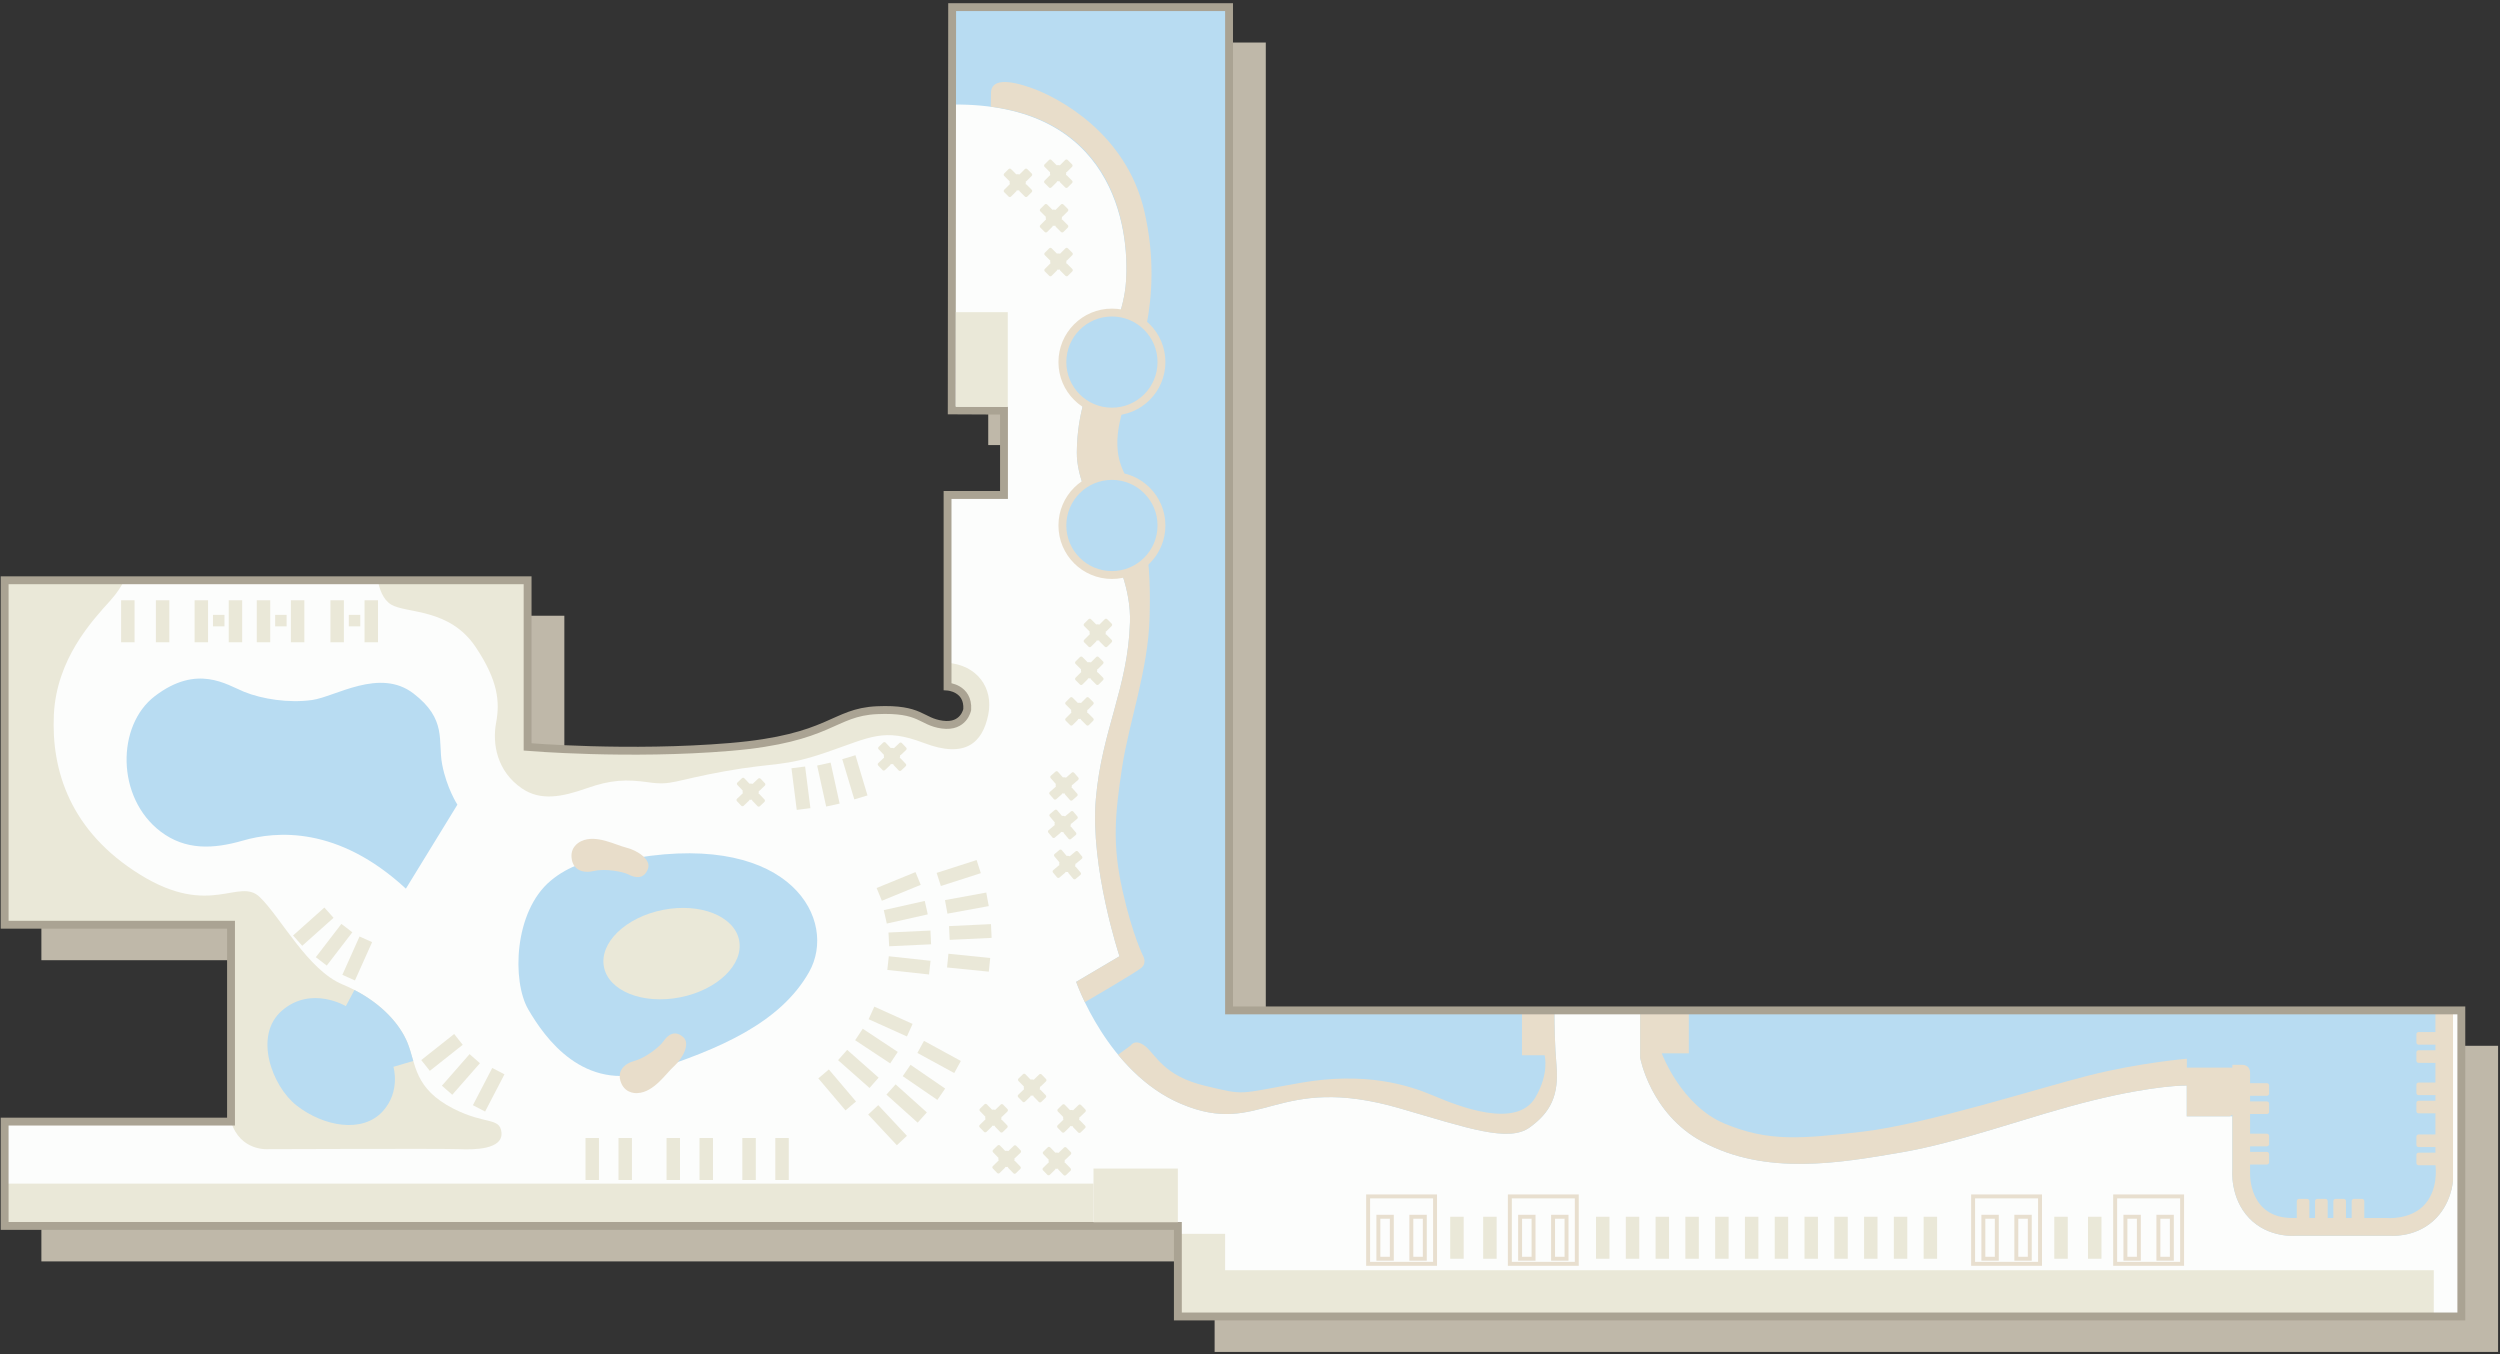 <?xml version="1.0" encoding="utf-8"?>
<!-- Generator: Adobe Illustrator 13.0.0, SVG Export Plug-In  -->
<!DOCTYPE svg PUBLIC "-//W3C//DTD SVG 1.1//EN" "http://www.w3.org/Graphics/SVG/1.1/DTD/svg11.dtd">
<svg version="1.1"
	 xmlns="http://www.w3.org/2000/svg" xmlns:xlink="http://www.w3.org/1999/xlink" xmlns:a="http://ns.adobe.com/AdobeSVGViewerExtensions/3.0/"
	 x="0px" y="0px" width="635px" height="344px" viewBox="-0.179 -0.805 635 344" enable-background="new -0.179 -0.805 635 344"
	 xml:space="preserve">
<rect x="-0.179" y="-0.805" width="635" height="344" fill="#333333" stroke="none"/>
<defs>
</defs>
<path fill="#BFB8A9" d="M250.833,112.25h13.333v21.666h-14.333v48.667c0,0,5.333,0.333,5,5.833c0,0-0.833,4.584-6.333,3.834
	s-5.333-4.167-16.583-3.667s-11.583,7.167-37.25,9.334s-51.5,0-51.5,0v-42.333H105H10.333v87.499h57.5v50h-57.5v26.5h298v23h326
	v-77.75h-313V10h-70.5V112.25z"/>
<path fill="#FCFDFC" d="M241.5,103.25h13.333v21.666H240.5v48.667c0,0,5.333,0.333,5,5.833c0,0-0.833,4.584-6.333,3.834
	s-5.333-4.167-16.583-3.667s-11.583,7.167-37.25,9.334s-51.5,0-51.5,0v-42.333H95.667H1v87.499h57.5v50H1v26.5h298v23h326v-77.75
	H312V1h-70.5V103.25z"/>
<path fill="#B8DCF2" d="M312,1h-70.332l-0.013,24.749c41-0.5,45.067,31.359,44.179,44.834c-1,15.167-12.333,23.333-12.5,43.5
	c-0.106,12.837,14,26.499,13.5,43.166s-7.159,27.41-8.667,44.834c-1.5,17.333,6,40,6,40l-11,6.5c0,0,7.932,23.08,26.667,31
	c20.5,8.666,23.905-8.084,55.667,1.167c17.167,5,27.5,8.667,32.833,4.833s7.5-8.167,6.833-15.833
	c-0.424-4.872-0.522-10.278-0.531-13.917H312V1z"/>
<path fill="#EAE8D8" d="M95.795,146.584c0.388,2.198,1.286,4.896,3.372,6.166c3.833,2.333,14.833,0.833,21.5,10.833
	c5.645,8.468,6.167,13.834,5.167,19.167s0.181,12.307,6.5,16.666c4.833,3.334,10.333,2.166,16.5,0s10-2.334,15.833-1.5
	s6.333-0.5,19.333-2.833s14.667-0.999,25.833-4.833s14.399-6.245,24.667-2.334c10.5,4,14.878-0.033,16.333-7.166
	c1.416-6.94-2.957-12.657-10.333-13.2v6.033c0,0,5.333,0.333,5,5.833c0,0-0.833,4.584-6.333,3.834s-5.333-4.167-16.583-3.667
	s-11.583,7.167-37.25,9.334s-51.5,0-51.5,0v-42.333H95.795z"/>
<path fill="#EAE8D8" d="M58.5,284.083c2.333,7.667,9.5,7,9.5,7s44.667-0.166,48.333,0s11.37,0.186,10.854-4.313
	c-0.438-3.813-4.118-1.885-12.125-5.938c-10.125-5.125-9.563-11.417-11.729-16.75s-7.667-11.167-16.5-14.834s-15.667-17-21-22.166
	s-12.5,5.333-30.333-5.667s-22.667-26.5-22-40.666s9.667-23.834,14.333-29c1.771-1.96,2.867-3.727,3.549-5.166H1v87.499h57.5
	V284.083z"/>
<path fill="#B8DCF2" d="M103.333,264.083c-1.908-4.697-6.406-9.781-13.485-13.432l-2.182,4.099c0,0-8.75-5.249-16.167,1.084
	S68.938,275.139,75.167,280c6.833,5.333,16.75,7.167,21.917,1.417c4.543-5.056,2.667-11.25,2.667-11.25l5.039-1.486
	C104.323,267.104,103.933,265.558,103.333,264.083z"/>
<path fill="#B8DCF2" d="M161.5,217.084c0,0-12.5-2-21.833,5.833s-9.833,25.501-5.667,32.667s14,21.166,31.167,15.666
	s32.834-12.166,40.167-25.166S201,210.584,161.5,217.084z"/>
<ellipse transform="matrix(0.981 -0.194 0.194 0.981 -43.611 37.665)" fill="#EAE8D8" cx="170.411" cy="241.394" rx="17.5" ry="11.316"/>
<path fill="#E8DDCA" d="M147.5,212.834c0,0-2.833,1.084-2.5,4.25s2.917,4,5.75,3.333s7.333,0.167,8.75,0.917s3.87,1.431,4.917-1.5
	c0.833-2.334-2.75-4.667-5.5-5.334S151.25,211.084,147.5,212.834z"/>
<path fill="#E8DDCA" d="M161.815,276.836c0,0-3.009,0.389-4.215-2.558c-1.208-2.945,0.672-4.904,3.483-5.659
	c2.812-0.756,6.378-3.624,7.27-4.956c0.892-1.331,2.73-3.093,5.041-1.008c1.839,1.66-0.21,5.412-2.315,7.303
	S165.946,276.6,161.815,276.836z"/>
<rect x="222.549" y="222.62" transform="matrix(0.926 -0.379 0.379 0.926 -67.97 102.946)" fill="#EAE8D8" width="10.663" height="3.5"/>
<rect x="211.521" y="194.805" transform="matrix(0.287 0.958 -0.958 0.287 343.021 -67.529)" fill="#EAE8D8" width="10.663" height="3.499"/>
<rect x="204.896" y="196.596" transform="matrix(0.215 0.977 -0.977 0.215 358.817 -49.561)" fill="#EAE8D8" width="10.663" height="3.5"/>
<rect x="197.897" y="197.638" transform="matrix(0.126 0.992 -0.992 0.126 375.444 -27.325)" fill="#EAE8D8" width="10.662" height="3.499"/>
<rect x="224.424" y="229.204" transform="matrix(0.976 -0.219 0.219 0.976 -44.931 55.812)" fill="#EAE8D8" width="10.663" height="3.499"/>
<rect x="225.466" y="235.87" transform="matrix(0.999 -0.047 0.047 0.999 -10.826 11.017)" fill="#EAE8D8" width="10.663" height="3.499"/>
<rect x="225.424" y="242.662" transform="matrix(0.994 0.108 -0.108 0.994 27.713 -23.467)" fill="#EAE8D8" width="10.664" height="3.499"/>
<rect x="238.091" y="219.036" transform="matrix(0.952 -0.306 0.306 0.952 -55.959 85.244)" fill="#EAE8D8" width="10.663" height="3.5"/>
<rect x="240.049" y="226.663" transform="matrix(0.984 -0.18 0.18 0.984 -37.166 47.993)" fill="#EAE8D8" width="10.663" height="3.499"/>
<rect x="240.841" y="234.245" transform="matrix(0.999 -0.047 0.047 0.999 -10.733 11.732)" fill="#EAE8D8" width="10.663" height="3.499"/>
<rect x="240.59" y="241.912" transform="matrix(0.995 0.1 -0.1 0.995 25.525 -23.31)" fill="#EAE8D8" width="10.664" height="3.499"/>
<rect x="220.714" y="256.798" transform="matrix(0.912 0.411 -0.411 0.912 126.147 -70.03)" fill="#EAE8D8" width="10.663" height="3.499"/>
<rect x="217.062" y="263.107" transform="matrix(0.834 0.552 -0.552 0.834 183.167 -78.755)" fill="#EAE8D8" width="10.664" height="3.499"/>
<rect x="212.403" y="269.075" transform="matrix(0.749 0.662 -0.662 0.749 234.042 -76.29)" fill="#EAE8D8" width="10.664" height="3.499"/>
<rect x="207.073" y="274.137" transform="matrix(0.647 0.763 -0.763 0.647 285.537 -64.526)" fill="#EAE8D8" width="10.663" height="3.5"/>
<rect x="106.854" y="264.668" transform="matrix(-0.784 0.621 -0.621 -0.784 365.484 405.716)" fill="#EAE8D8" width="10.663" height="3.499"/>
<rect x="85.334" y="240.96" transform="matrix(-0.409 0.913 -0.913 -0.409 349.235 259.14)" fill="#EAE8D8" width="10.663" height="3.499"/>
<rect x="79.271" y="237.523" transform="matrix(-0.609 0.793 -0.793 -0.609 325.943 317.785)" fill="#EAE8D8" width="10.664" height="3.5"/>
<rect x="74.021" y="232.92" transform="matrix(-0.746 0.666 -0.666 -0.746 294.888 356.781)" fill="#EAE8D8" width="10.664" height="3.499"/>
<rect x="111.51" y="270.418" transform="matrix(-0.659 0.752 -0.752 -0.659 398.564 363.599)" fill="#EAE8D8" width="10.663" height="3.499"/>
<rect x="118.51" y="274.168" transform="matrix(-0.461 0.887 -0.887 -0.461 425.775 293.344)" fill="#EAE8D8" width="10.664" height="3.499"/>
<rect x="232.845" y="265.894" transform="matrix(0.878 0.479 -0.479 0.878 157.439 -81.416)" fill="#EAE8D8" width="10.663" height="3.5"/>
<rect x="229.161" y="272.19" transform="matrix(0.825 0.566 -0.566 0.825 196.097 -84.607)" fill="#EAE8D8" width="10.663" height="3.499"/>
<rect x="224.666" y="277.775" transform="matrix(0.744 0.668 -0.668 0.744 245.708 -82.119)" fill="#EAE8D8" width="10.663" height="3.499"/>
<rect x="219.891" y="283.081" transform="matrix(0.683 0.731 -0.731 0.683 279.644 -74.185)" fill="#EAE8D8" width="10.664" height="3.499"/>
<rect x="156.917" y="288.25" fill="#EAE8D8" width="3.417" height="10.666"/>
<rect x="148.542" y="288.25" fill="#EAE8D8" width="3.417" height="10.666"/>
<rect x="30.583" y="151.666" fill="#EAE8D8" width="3.417" height="10.666"/>
<rect x="39.417" y="151.666" fill="#EAE8D8" width="3.417" height="10.666"/>
<rect x="49.25" y="151.666" fill="#EAE8D8" width="3.417" height="10.666"/>
<rect x="57.917" y="151.666" fill="#EAE8D8" width="3.417" height="10.666"/>
<rect x="177.5" y="288.25" fill="#EAE8D8" width="3.417" height="10.666"/>
<rect x="169.125" y="288.25" fill="#EAE8D8" width="3.417" height="10.666"/>
<rect x="196.75" y="288.25" fill="#EAE8D8" width="3.417" height="10.666"/>
<rect x="188.375" y="288.25" fill="#EAE8D8" width="3.417" height="10.666"/>
<rect x="358.302" y="308.25" fill="none" stroke="#E8DFCF" width="3.417" height="10.666"/>
<rect x="349.927" y="308.25" fill="none" stroke="#E8DFCF" width="3.417" height="10.666"/>
<rect x="347.323" y="303.083" fill="none" stroke="#E8DFCF" width="17" height="17.125"/>
<rect x="394.302" y="308.25" fill="none" stroke="#E8DFCF" width="3.417" height="10.666"/>
<rect x="385.927" y="308.25" fill="none" stroke="#E8DFCF" width="3.417" height="10.666"/>
<rect x="383.323" y="303.083" fill="none" stroke="#E8DFCF" width="17" height="17.125"/>
<rect x="511.969" y="308.25" fill="none" stroke="#E8DFCF" width="3.417" height="10.666"/>
<rect x="503.594" y="308.25" fill="none" stroke="#E8DFCF" width="3.417" height="10.666"/>
<rect x="500.99" y="303.083" fill="none" stroke="#E8DFCF" width="17" height="17.125"/>
<rect x="548.052" y="308.25" fill="none" stroke="#E8DFCF" width="3.417" height="10.666"/>
<rect x="539.677" y="308.25" fill="none" stroke="#E8DFCF" width="3.417" height="10.666"/>
<rect x="537.073" y="303.083" fill="none" stroke="#E8DFCF" width="17" height="17.125"/>
<rect x="376.552" y="308.25" fill="#EAE8D8" width="3.417" height="10.666"/>
<rect x="368.177" y="308.25" fill="#EAE8D8" width="3.417" height="10.666"/>
<rect x="412.773" y="308.25" fill="#EAE8D8" width="3.417" height="10.666"/>
<rect x="420.339" y="308.25" fill="#EAE8D8" width="3.417" height="10.666"/>
<rect x="427.904" y="308.25" fill="#EAE8D8" width="3.417" height="10.666"/>
<rect x="435.469" y="308.25" fill="#EAE8D8" width="3.417" height="10.666"/>
<rect x="443.034" y="308.25" fill="#EAE8D8" width="3.417" height="10.666"/>
<rect x="450.6" y="308.25" fill="#EAE8D8" width="3.417" height="10.666"/>
<rect x="458.165" y="308.25" fill="#EAE8D8" width="3.417" height="10.666"/>
<rect x="465.73" y="308.25" fill="#EAE8D8" width="3.417" height="10.666"/>
<rect x="473.295" y="308.25" fill="#EAE8D8" width="3.417" height="10.666"/>
<rect x="480.86" y="308.25" fill="#EAE8D8" width="3.416" height="10.666"/>
<rect x="488.425" y="308.25" fill="#EAE8D8" width="3.417" height="10.666"/>
<rect x="521.61" y="308.25" fill="#EAE8D8" width="3.416" height="10.666"/>
<rect x="530.175" y="308.25" fill="#EAE8D8" width="3.417" height="10.666"/>
<rect x="405.208" y="308.25" fill="#EAE8D8" width="3.417" height="10.666"/>
<path fill="#B8DCF2" d="M416.417,255.833v12.001c0,0,2.583,14.249,15.75,21.333c16.253,8.744,34.917,5.417,50.5,2.75
	s32.333-9.166,48.5-13.166s24.083-3.834,24.083-3.834v7.833h11.583v13.584c0,0-0.667,7.083,4.25,12.25s11.833,4.5,11.833,4.5h23.917
	c0,0,6.083,0.583,10.917-3.667s5.125-10.334,5.125-10.334v-43.25H416.417z"/>
<path fill="#EAE8D8" d="M270.817,43.766c-0.067-0.067-0.151-0.1-0.238-0.114c0.035-0.149,0.057-0.304,0.057-0.464
	c0-0.072-0.014-0.141-0.021-0.212c0.074-0.019,0.145-0.049,0.202-0.106l1.307-1.306c0.17-0.17,0.17-0.446-0.001-0.617l-1.118-1.118
	c-0.17-0.17-0.447-0.17-0.617,0l-1.307,1.306c-0.015,0.016-0.021,0.034-0.034,0.051c-0.152-0.035-0.31-0.06-0.474-0.06
	c-0.127,0-0.25,0.016-0.37,0.037c-0.007-0.009-0.01-0.02-0.018-0.027l-1.306-1.307c-0.17-0.17-0.446-0.17-0.617,0.001l-1.118,1.117
	c-0.17,0.171-0.17,0.447,0,0.617l1.306,1.307c0.026,0.025,0.057,0.04,0.087,0.058c-0.011,0.086-0.026,0.171-0.026,0.26
	c0,0.171,0.027,0.335,0.066,0.494c-0.046,0.021-0.09,0.047-0.127,0.084l-1.307,1.306c-0.17,0.17-0.17,0.446,0.001,0.617l1.118,1.118
	c0.17,0.17,0.447,0.17,0.617,0l1.307-1.306c0.077-0.077,0.114-0.177,0.122-0.277c0.088,0.011,0.175,0.026,0.266,0.026
	c0.132,0,0.26-0.015,0.384-0.039c0.005,0.105,0.044,0.21,0.124,0.29l1.306,1.307c0.17,0.17,0.446,0.17,0.617-0.001l1.118-1.118
	c0.17-0.17,0.17-0.446,0-0.616L270.817,43.766z"/>
<path fill="#EAE8D8" d="M269.738,55.072c-0.067-0.067-0.151-0.1-0.238-0.114c0.035-0.149,0.057-0.304,0.057-0.464
	c0-0.072-0.014-0.141-0.021-0.212c0.074-0.019,0.145-0.049,0.202-0.106l1.307-1.306c0.17-0.17,0.17-0.446-0.001-0.617l-1.118-1.118
	c-0.17-0.17-0.447-0.17-0.617,0l-1.307,1.306c-0.015,0.016-0.021,0.034-0.034,0.051c-0.152-0.035-0.31-0.06-0.474-0.06
	c-0.127,0-0.25,0.016-0.37,0.037c-0.007-0.009-0.01-0.02-0.018-0.027l-1.306-1.307c-0.17-0.17-0.446-0.17-0.617,0.001l-1.118,1.117
	c-0.17,0.171-0.17,0.447,0,0.617l1.306,1.307c0.026,0.025,0.057,0.04,0.087,0.058c-0.011,0.086-0.026,0.171-0.026,0.26
	c0,0.171,0.027,0.335,0.066,0.494c-0.046,0.021-0.09,0.047-0.127,0.084l-1.307,1.306c-0.17,0.17-0.17,0.446,0.001,0.617l1.118,1.118
	c0.17,0.17,0.447,0.17,0.617,0l1.307-1.306c0.077-0.077,0.114-0.177,0.122-0.277c0.088,0.011,0.175,0.026,0.266,0.026
	c0.132,0,0.26-0.015,0.384-0.039c0.005,0.105,0.044,0.21,0.124,0.29l1.306,1.307c0.17,0.17,0.446,0.17,0.617-0.001l1.118-1.118
	c0.17-0.17,0.17-0.446,0-0.616L269.738,55.072z"/>
<path fill="#EAE8D8" d="M260.563,46.083c-0.067-0.067-0.151-0.1-0.238-0.114c0.035-0.149,0.057-0.304,0.057-0.464
	c0-0.072-0.014-0.141-0.021-0.212c0.074-0.019,0.145-0.049,0.202-0.106l1.307-1.306c0.17-0.17,0.17-0.446-0.001-0.617l-1.118-1.118
	c-0.17-0.17-0.447-0.17-0.617,0l-1.307,1.306c-0.015,0.016-0.021,0.034-0.034,0.051c-0.152-0.035-0.31-0.06-0.474-0.06
	c-0.127,0-0.25,0.016-0.37,0.037c-0.007-0.009-0.01-0.02-0.018-0.027l-1.306-1.307c-0.17-0.17-0.446-0.17-0.617,0.001l-1.118,1.117
	c-0.17,0.171-0.17,0.447,0,0.617l1.306,1.307c0.026,0.025,0.057,0.04,0.087,0.058c-0.011,0.086-0.026,0.171-0.026,0.26
	c0,0.171,0.027,0.335,0.066,0.494c-0.046,0.021-0.09,0.047-0.127,0.084l-1.307,1.306c-0.17,0.17-0.17,0.446,0.001,0.617l1.118,1.118
	c0.17,0.17,0.447,0.17,0.617,0l1.307-1.306c0.077-0.077,0.114-0.177,0.122-0.277c0.088,0.011,0.175,0.026,0.266,0.026
	c0.132,0,0.26-0.015,0.384-0.039c0.005,0.105,0.044,0.21,0.124,0.29l1.306,1.307c0.17,0.17,0.446,0.17,0.617-0.001l1.118-1.118
	c0.17-0.17,0.17-0.446,0-0.616L260.563,46.083z"/>
<path fill="#EAE8D8" d="M270.875,66.208c-0.067-0.067-0.151-0.1-0.238-0.114c0.035-0.149,0.057-0.304,0.057-0.464
	c0-0.072-0.014-0.141-0.021-0.212c0.074-0.019,0.145-0.049,0.202-0.106l1.307-1.306c0.17-0.17,0.17-0.446-0.001-0.617l-1.118-1.118
	c-0.17-0.17-0.447-0.17-0.617,0l-1.307,1.306c-0.015,0.016-0.021,0.034-0.034,0.051c-0.152-0.035-0.31-0.06-0.474-0.06
	c-0.127,0-0.25,0.016-0.37,0.037c-0.007-0.009-0.01-0.02-0.018-0.027l-1.306-1.307c-0.17-0.17-0.446-0.17-0.617,0.001l-1.118,1.117
	c-0.17,0.171-0.17,0.447,0,0.617l1.306,1.307c0.026,0.025,0.057,0.04,0.087,0.058c-0.011,0.086-0.026,0.171-0.026,0.26
	c0,0.171,0.027,0.335,0.066,0.494c-0.046,0.021-0.09,0.047-0.127,0.084l-1.307,1.306c-0.17,0.17-0.17,0.446,0.001,0.617l1.118,1.118
	c0.17,0.17,0.447,0.17,0.617,0l1.307-1.306c0.077-0.077,0.114-0.177,0.122-0.277c0.088,0.011,0.175,0.026,0.266,0.026
	c0.132,0,0.26-0.015,0.384-0.039c0.005,0.105,0.044,0.21,0.124,0.29l1.306,1.307c0.17,0.17,0.446,0.17,0.617-0.001l1.118-1.118
	c0.17-0.17,0.17-0.446,0-0.616L270.875,66.208z"/>
<path fill="#EAE8D8" d="M280.869,160.411c-0.067-0.067-0.151-0.1-0.238-0.114c0.035-0.149,0.057-0.304,0.057-0.464
	c0-0.072-0.014-0.141-0.021-0.212c0.074-0.019,0.145-0.049,0.202-0.106l1.307-1.306c0.17-0.17,0.17-0.446-0.001-0.617l-1.118-1.118
	c-0.17-0.17-0.447-0.17-0.617,0l-1.307,1.306c-0.015,0.016-0.021,0.034-0.034,0.051c-0.152-0.035-0.31-0.06-0.474-0.06
	c-0.127,0-0.25,0.016-0.37,0.037c-0.007-0.009-0.01-0.02-0.018-0.027l-1.306-1.307c-0.17-0.17-0.446-0.17-0.617,0.001l-1.118,1.117
	c-0.17,0.171-0.17,0.447,0,0.617l1.306,1.307c0.026,0.025,0.057,0.04,0.087,0.058c-0.011,0.086-0.026,0.171-0.026,0.26
	c0,0.171,0.027,0.335,0.066,0.494c-0.046,0.021-0.09,0.047-0.127,0.084l-1.307,1.306c-0.17,0.17-0.17,0.446,0.001,0.617l1.118,1.118
	c0.17,0.17,0.447,0.17,0.617,0l1.307-1.306c0.077-0.077,0.114-0.177,0.122-0.277c0.088,0.011,0.175,0.026,0.266,0.026
	c0.132,0,0.26-0.015,0.384-0.039c0.005,0.105,0.044,0.21,0.124,0.29l1.306,1.307c0.17,0.17,0.446,0.17,0.617-0.001l1.118-1.118
	c0.17-0.17,0.17-0.446,0-0.616L280.869,160.411z"/>
<path fill="#EAE8D8" d="M278.688,170.021c-0.067-0.067-0.151-0.1-0.238-0.114c0.035-0.149,0.057-0.304,0.057-0.464
	c0-0.072-0.014-0.141-0.021-0.212c0.074-0.019,0.145-0.049,0.202-0.106l1.307-1.306c0.17-0.17,0.17-0.446-0.001-0.617l-1.118-1.118
	c-0.17-0.17-0.447-0.17-0.617,0l-1.307,1.306c-0.015,0.016-0.021,0.034-0.034,0.051c-0.152-0.035-0.31-0.06-0.474-0.06
	c-0.127,0-0.25,0.016-0.37,0.037c-0.007-0.009-0.01-0.02-0.018-0.027l-1.306-1.307c-0.17-0.17-0.446-0.17-0.617,0.001l-1.118,1.117
	c-0.17,0.171-0.17,0.447,0,0.617l1.306,1.307c0.026,0.025,0.057,0.04,0.087,0.058c-0.011,0.086-0.026,0.171-0.026,0.26
	c0,0.171,0.027,0.335,0.066,0.494c-0.046,0.021-0.09,0.047-0.127,0.084l-1.307,1.306c-0.17,0.17-0.17,0.446,0.001,0.617l1.118,1.118
	c0.17,0.17,0.447,0.17,0.617,0l1.307-1.306c0.077-0.077,0.114-0.177,0.122-0.277c0.088,0.011,0.175,0.026,0.266,0.026
	c0.132,0,0.26-0.015,0.384-0.039c0.005,0.105,0.044,0.21,0.124,0.29l1.306,1.307c0.17,0.17,0.446,0.17,0.617-0.001l1.118-1.118
	c0.17-0.17,0.17-0.446,0-0.616L278.688,170.021z"/>
<path fill="#EAE8D8" d="M276.188,180.333c-0.067-0.067-0.151-0.1-0.238-0.114c0.035-0.149,0.057-0.304,0.057-0.464
	c0-0.072-0.014-0.141-0.021-0.212c0.074-0.019,0.145-0.049,0.202-0.106l1.307-1.306c0.17-0.17,0.17-0.446-0.001-0.617l-1.118-1.118
	c-0.17-0.17-0.447-0.17-0.617,0l-1.307,1.306c-0.015,0.016-0.021,0.034-0.034,0.051c-0.152-0.035-0.31-0.06-0.474-0.06
	c-0.127,0-0.25,0.016-0.37,0.037c-0.007-0.009-0.01-0.02-0.018-0.027l-1.306-1.307c-0.17-0.17-0.446-0.17-0.617,0.001l-1.118,1.117
	c-0.17,0.171-0.17,0.447,0,0.617l1.306,1.307c0.026,0.025,0.057,0.04,0.087,0.058c-0.011,0.086-0.026,0.171-0.026,0.26
	c0,0.171,0.027,0.335,0.066,0.494c-0.046,0.021-0.09,0.047-0.127,0.084l-1.307,1.306c-0.17,0.17-0.17,0.446,0.001,0.617l1.118,1.118
	c0.17,0.17,0.447,0.17,0.617,0l1.307-1.306c0.077-0.077,0.114-0.177,0.122-0.277c0.088,0.011,0.175,0.026,0.266,0.026
	c0.132,0,0.26-0.015,0.384-0.039c0.005,0.105,0.044,0.21,0.124,0.29l1.306,1.307c0.17,0.17,0.446,0.17,0.617-0.001l1.118-1.118
	c0.17-0.17,0.17-0.446,0-0.616L276.188,180.333z"/>
<path fill="#EAE8D8" d="M272.217,199.408c-0.063-0.071-0.145-0.108-0.231-0.129c0.044-0.147,0.077-0.3,0.087-0.459
	c0.004-0.072-0.005-0.142-0.008-0.213c0.075-0.015,0.147-0.04,0.208-0.094l1.387-1.22c0.18-0.159,0.198-0.435,0.038-0.616
	l-1.044-1.187c-0.159-0.181-0.435-0.198-0.615-0.039l-1.387,1.22c-0.016,0.015-0.023,0.032-0.037,0.048
	c-0.15-0.045-0.305-0.079-0.469-0.089c-0.127-0.009-0.25-0.001-0.372,0.013c-0.006-0.009-0.008-0.02-0.016-0.028l-1.22-1.387
	c-0.159-0.181-0.435-0.198-0.616-0.038l-1.187,1.044c-0.18,0.159-0.198,0.436-0.039,0.616l1.22,1.387
	c0.024,0.027,0.055,0.043,0.083,0.063c-0.017,0.086-0.037,0.169-0.042,0.258c-0.011,0.171,0.005,0.336,0.035,0.498
	c-0.047,0.018-0.093,0.041-0.132,0.075l-1.387,1.22c-0.18,0.159-0.198,0.435-0.038,0.616l1.044,1.187
	c0.159,0.181,0.435,0.198,0.615,0.04l1.387-1.221c0.082-0.071,0.125-0.169,0.139-0.269c0.087,0.017,0.173,0.037,0.264,0.043
	c0.131,0.009,0.26,0.002,0.386-0.015c-0.002,0.105,0.031,0.213,0.105,0.298l1.22,1.387c0.159,0.181,0.435,0.198,0.616,0.038
	l1.187-1.045c0.18-0.158,0.198-0.435,0.039-0.614L272.217,199.408z"/>
<path fill="#EAE8D8" d="M271.923,209.258c-0.061-0.073-0.143-0.112-0.228-0.134c0.048-0.146,0.083-0.299,0.098-0.457
	c0.006-0.072-0.002-0.143-0.003-0.213c0.075-0.014,0.148-0.037,0.21-0.09l1.415-1.187c0.184-0.155,0.208-0.431,0.053-0.615
	l-1.017-1.211c-0.155-0.184-0.431-0.208-0.614-0.053l-1.415,1.187c-0.017,0.015-0.024,0.032-0.039,0.048
	c-0.148-0.049-0.303-0.087-0.466-0.101c-0.127-0.012-0.25-0.006-0.372,0.005c-0.006-0.009-0.008-0.021-0.016-0.029l-1.188-1.414
	c-0.155-0.185-0.43-0.208-0.615-0.053l-1.211,1.017c-0.184,0.154-0.208,0.431-0.053,0.615l1.188,1.414
	c0.024,0.028,0.054,0.045,0.082,0.064c-0.019,0.086-0.041,0.168-0.048,0.257c-0.015,0.171-0.002,0.336,0.023,0.499
	c-0.047,0.017-0.094,0.039-0.133,0.072l-1.415,1.187c-0.184,0.155-0.208,0.431-0.053,0.615l1.017,1.211
	c0.155,0.185,0.431,0.208,0.614,0.054l1.415-1.188c0.083-0.07,0.129-0.166,0.145-0.266c0.087,0.019,0.172,0.041,0.263,0.049
	c0.131,0.012,0.26,0.008,0.386-0.006c-0.004,0.105,0.026,0.214,0.099,0.301l1.188,1.414c0.155,0.185,0.43,0.209,0.615,0.053
	l1.21-1.018c0.184-0.153,0.208-0.43,0.053-0.613L271.923,209.258z"/>
<path fill="#EAE8D8" d="M273.103,219.404c-0.061-0.073-0.143-0.112-0.228-0.134c0.048-0.146,0.083-0.299,0.098-0.457
	c0.006-0.072-0.002-0.143-0.003-0.213c0.075-0.014,0.148-0.037,0.21-0.09l1.415-1.187c0.184-0.155,0.208-0.431,0.053-0.615
	l-1.017-1.211c-0.155-0.184-0.431-0.208-0.614-0.053l-1.415,1.187c-0.017,0.015-0.024,0.032-0.039,0.048
	c-0.148-0.049-0.303-0.087-0.466-0.101c-0.127-0.012-0.25-0.006-0.372,0.005c-0.006-0.009-0.008-0.021-0.016-0.029l-1.188-1.414
	c-0.155-0.185-0.43-0.208-0.615-0.053l-1.211,1.017c-0.184,0.154-0.208,0.431-0.053,0.615l1.188,1.414
	c0.024,0.028,0.054,0.045,0.082,0.064c-0.019,0.086-0.041,0.168-0.048,0.257c-0.015,0.171-0.002,0.336,0.023,0.499
	c-0.047,0.017-0.094,0.039-0.133,0.072l-1.415,1.187c-0.184,0.155-0.208,0.431-0.053,0.615l1.017,1.211
	c0.155,0.185,0.431,0.208,0.614,0.054l1.415-1.188c0.083-0.07,0.129-0.166,0.145-0.266c0.087,0.019,0.172,0.041,0.263,0.049
	c0.131,0.012,0.26,0.008,0.386-0.006c-0.004,0.105,0.026,0.214,0.099,0.301l1.188,1.414c0.155,0.185,0.43,0.209,0.615,0.053
	l1.21-1.018c0.184-0.153,0.208-0.43,0.053-0.613L273.103,219.404z"/>
<path fill="#EAE8D8" d="M264.152,276.049c-0.066-0.069-0.15-0.102-0.237-0.117c0.038-0.149,0.062-0.305,0.065-0.463
	c0-0.072-0.012-0.143-0.019-0.212c0.074-0.02,0.145-0.048,0.203-0.105l1.327-1.284c0.172-0.168,0.177-0.444,0.009-0.617
	l-1.101-1.136c-0.168-0.172-0.444-0.177-0.616-0.009l-1.327,1.285c-0.016,0.016-0.022,0.034-0.035,0.051
	c-0.151-0.038-0.309-0.065-0.472-0.067c-0.127-0.003-0.25,0.013-0.371,0.032c-0.007-0.009-0.01-0.021-0.018-0.028l-1.286-1.326
	c-0.167-0.173-0.444-0.177-0.617-0.008l-1.135,1.101c-0.172,0.167-0.176,0.444-0.009,0.617l1.286,1.325
	c0.026,0.026,0.057,0.041,0.086,0.059c-0.012,0.087-0.029,0.171-0.03,0.26c-0.003,0.172,0.021,0.335,0.059,0.496
	c-0.046,0.02-0.091,0.046-0.128,0.081l-1.326,1.285c-0.173,0.168-0.177,0.444-0.009,0.617l1.101,1.136
	c0.168,0.173,0.444,0.177,0.617,0.009l1.326-1.285c0.079-0.076,0.117-0.175,0.126-0.275c0.088,0.013,0.174,0.028,0.266,0.03
	c0.131,0.002,0.26-0.011,0.384-0.034c0.003,0.105,0.041,0.212,0.12,0.293l1.286,1.326c0.167,0.173,0.444,0.178,0.618,0.008
	l1.134-1.102c0.173-0.166,0.177-0.443,0.009-0.615L264.152,276.049z"/>
<path fill="#EAE8D8" d="M274.152,283.799c-0.066-0.069-0.15-0.102-0.237-0.117c0.038-0.149,0.062-0.305,0.065-0.463
	c0-0.072-0.012-0.143-0.019-0.212c0.074-0.02,0.145-0.048,0.203-0.105l1.327-1.284c0.172-0.168,0.177-0.444,0.009-0.617
	l-1.101-1.136c-0.168-0.172-0.444-0.177-0.616-0.009l-1.327,1.285c-0.016,0.016-0.022,0.034-0.035,0.051
	c-0.151-0.038-0.309-0.065-0.472-0.067c-0.127-0.003-0.25,0.013-0.371,0.032c-0.007-0.009-0.01-0.021-0.018-0.028l-1.286-1.326
	c-0.167-0.173-0.444-0.177-0.617-0.008l-1.135,1.101c-0.172,0.167-0.176,0.444-0.009,0.617l1.286,1.325
	c0.026,0.026,0.057,0.041,0.086,0.059c-0.012,0.087-0.029,0.171-0.03,0.26c-0.003,0.172,0.021,0.335,0.059,0.496
	c-0.046,0.02-0.091,0.046-0.128,0.081l-1.326,1.285c-0.173,0.168-0.177,0.444-0.009,0.617l1.101,1.136
	c0.168,0.173,0.444,0.177,0.617,0.009l1.326-1.285c0.079-0.076,0.117-0.175,0.126-0.275c0.088,0.013,0.174,0.028,0.266,0.03
	c0.131,0.002,0.26-0.011,0.384-0.034c0.003,0.105,0.041,0.212,0.12,0.293l1.286,1.326c0.167,0.173,0.444,0.178,0.618,0.008
	l1.134-1.102c0.173-0.166,0.177-0.443,0.009-0.615L274.152,283.799z"/>
<path fill="#EAE8D8" d="M270.448,294.621c-0.066-0.069-0.15-0.102-0.237-0.117c0.038-0.149,0.062-0.305,0.065-0.463
	c0-0.072-0.012-0.143-0.019-0.212c0.074-0.02,0.145-0.048,0.203-0.105l1.327-1.284c0.172-0.168,0.177-0.444,0.009-0.617
	l-1.101-1.136c-0.168-0.172-0.444-0.177-0.616-0.009l-1.327,1.285c-0.016,0.016-0.022,0.034-0.035,0.051
	c-0.151-0.038-0.309-0.065-0.472-0.067c-0.127-0.003-0.25,0.013-0.371,0.032c-0.007-0.009-0.01-0.021-0.018-0.028l-1.286-1.326
	c-0.167-0.173-0.444-0.177-0.617-0.008l-1.135,1.101c-0.172,0.167-0.176,0.444-0.009,0.617l1.286,1.325
	c0.026,0.026,0.057,0.041,0.086,0.059c-0.012,0.087-0.029,0.171-0.03,0.26c-0.003,0.172,0.021,0.335,0.059,0.496
	c-0.046,0.02-0.091,0.046-0.128,0.081l-1.326,1.285c-0.173,0.168-0.177,0.444-0.009,0.617l1.101,1.136
	c0.168,0.173,0.444,0.177,0.617,0.009l1.326-1.285c0.079-0.076,0.117-0.175,0.126-0.275c0.088,0.013,0.174,0.028,0.266,0.03
	c0.131,0.002,0.26-0.011,0.384-0.034c0.003,0.105,0.041,0.212,0.12,0.293l1.286,1.326c0.167,0.173,0.444,0.178,0.618,0.008
	l1.134-1.102c0.173-0.166,0.177-0.443,0.009-0.615L270.448,294.621z"/>
<path fill="#EAE8D8" d="M257.698,294.163c-0.066-0.069-0.15-0.102-0.237-0.117c0.038-0.149,0.062-0.305,0.065-0.463
	c0-0.072-0.012-0.143-0.019-0.212c0.074-0.02,0.145-0.048,0.203-0.105l1.327-1.284c0.172-0.168,0.177-0.444,0.009-0.617
	l-1.101-1.136c-0.168-0.172-0.444-0.177-0.616-0.009l-1.327,1.285c-0.016,0.016-0.022,0.034-0.035,0.051
	c-0.151-0.038-0.309-0.065-0.472-0.067c-0.127-0.003-0.25,0.013-0.371,0.032c-0.007-0.009-0.01-0.021-0.018-0.028l-1.286-1.326
	c-0.167-0.173-0.444-0.177-0.617-0.008l-1.135,1.101c-0.172,0.167-0.176,0.444-0.009,0.617l1.286,1.325
	c0.026,0.026,0.057,0.041,0.086,0.059c-0.012,0.087-0.029,0.171-0.03,0.26c-0.003,0.172,0.021,0.335,0.059,0.496
	c-0.046,0.02-0.091,0.046-0.128,0.081l-1.326,1.285c-0.173,0.168-0.177,0.444-0.009,0.617l1.101,1.136
	c0.168,0.173,0.444,0.177,0.617,0.009l1.326-1.285c0.079-0.076,0.117-0.175,0.126-0.275c0.088,0.013,0.174,0.028,0.266,0.03
	c0.131,0.002,0.26-0.011,0.384-0.034c0.003,0.105,0.041,0.212,0.12,0.293l1.286,1.326c0.167,0.173,0.444,0.178,0.618,0.008
	l1.134-1.102c0.173-0.166,0.177-0.443,0.009-0.615L257.698,294.163z"/>
<path fill="#EAE8D8" d="M254.365,283.704c-0.066-0.069-0.15-0.102-0.237-0.117c0.038-0.149,0.062-0.305,0.065-0.463
	c0-0.072-0.012-0.143-0.019-0.212c0.074-0.02,0.145-0.048,0.203-0.105l1.327-1.284c0.172-0.168,0.177-0.444,0.009-0.617
	l-1.101-1.136c-0.168-0.172-0.444-0.177-0.616-0.009l-1.327,1.285c-0.016,0.016-0.022,0.034-0.035,0.051
	c-0.151-0.038-0.309-0.065-0.472-0.067c-0.127-0.003-0.25,0.013-0.371,0.032c-0.007-0.009-0.01-0.021-0.018-0.028l-1.286-1.326
	c-0.167-0.173-0.444-0.177-0.617-0.008l-1.135,1.101c-0.172,0.167-0.176,0.444-0.009,0.617l1.286,1.325
	c0.026,0.026,0.057,0.041,0.086,0.059c-0.012,0.087-0.029,0.171-0.03,0.26c-0.003,0.172,0.021,0.335,0.059,0.496
	c-0.046,0.02-0.091,0.046-0.128,0.081l-1.326,1.285c-0.173,0.168-0.177,0.444-0.009,0.617l1.101,1.136
	c0.168,0.173,0.444,0.177,0.617,0.009l1.326-1.285c0.079-0.076,0.117-0.175,0.126-0.275c0.088,0.013,0.174,0.028,0.266,0.03
	c0.131,0.002,0.26-0.011,0.384-0.034c0.003,0.105,0.041,0.212,0.12,0.293l1.286,1.326c0.167,0.173,0.444,0.178,0.618,0.008
	l1.134-1.102c0.173-0.166,0.177-0.443,0.009-0.615L254.365,283.704z"/>
<path fill="#EAE8D8" d="M228.606,191.862c-0.065-0.069-0.149-0.104-0.236-0.12c0.039-0.148,0.065-0.303,0.069-0.462
	c0.001-0.072-0.011-0.143-0.017-0.212c0.074-0.019,0.146-0.047,0.205-0.103l1.339-1.271c0.174-0.167,0.181-0.443,0.015-0.618
	l-1.089-1.146c-0.167-0.174-0.443-0.181-0.616-0.015l-1.339,1.271c-0.016,0.016-0.022,0.034-0.035,0.05
	c-0.151-0.039-0.308-0.067-0.472-0.071c-0.127-0.004-0.25,0.01-0.371,0.028c-0.007-0.009-0.01-0.021-0.018-0.028l-1.272-1.339
	c-0.166-0.174-0.442-0.181-0.617-0.014l-1.146,1.089c-0.174,0.165-0.181,0.442-0.015,0.617l1.272,1.338
	c0.025,0.027,0.057,0.042,0.086,0.06c-0.013,0.087-0.031,0.17-0.032,0.26c-0.005,0.171,0.018,0.335,0.054,0.496
	c-0.046,0.02-0.091,0.045-0.129,0.08l-1.339,1.272c-0.174,0.166-0.181,0.442-0.015,0.617l1.089,1.146
	c0.167,0.175,0.443,0.182,0.616,0.016l1.339-1.272c0.079-0.075,0.118-0.174,0.128-0.274c0.088,0.014,0.174,0.03,0.266,0.033
	c0.131,0.003,0.26-0.009,0.384-0.03c0.002,0.105,0.039,0.212,0.117,0.294l1.272,1.339c0.166,0.175,0.442,0.182,0.617,0.015
	l1.146-1.091c0.174-0.164,0.181-0.441,0.015-0.615L228.606,191.862z"/>
<path fill="#EAE8D8" d="M192.725,200.919c-0.065-0.069-0.149-0.104-0.236-0.12c0.039-0.148,0.065-0.303,0.069-0.462
	c0.001-0.072-0.011-0.143-0.017-0.212c0.074-0.019,0.146-0.047,0.205-0.103l1.339-1.271c0.174-0.167,0.181-0.443,0.015-0.618
	l-1.089-1.146c-0.167-0.174-0.443-0.181-0.616-0.015l-1.339,1.271c-0.016,0.016-0.022,0.034-0.035,0.05
	c-0.151-0.039-0.308-0.067-0.472-0.071c-0.127-0.004-0.25,0.01-0.371,0.028c-0.007-0.009-0.01-0.021-0.018-0.028l-1.272-1.339
	c-0.166-0.174-0.442-0.181-0.617-0.014l-1.146,1.089c-0.174,0.165-0.181,0.442-0.015,0.617l1.272,1.338
	c0.025,0.027,0.057,0.042,0.086,0.06c-0.013,0.087-0.031,0.17-0.032,0.26c-0.005,0.171,0.018,0.335,0.054,0.496
	c-0.046,0.02-0.091,0.045-0.129,0.08l-1.339,1.272c-0.174,0.166-0.181,0.442-0.015,0.617l1.089,1.146
	c0.167,0.175,0.443,0.182,0.616,0.016l1.339-1.272c0.079-0.075,0.118-0.174,0.128-0.274c0.088,0.014,0.174,0.03,0.266,0.033
	c0.131,0.003,0.26-0.009,0.384-0.03c0.002,0.105,0.039,0.212,0.117,0.294l1.272,1.339c0.166,0.175,0.442,0.182,0.617,0.015
	l1.146-1.091c0.174-0.164,0.181-0.441,0.015-0.615L192.725,200.919z"/>
<path fill="#B8DCF2" d="M116,203.583c0,0-2.75-4.25-3.875-10.25s1.292-11.417-7.292-18S85,176.167,79.083,177
	s-12.75-0.251-17.25-2.084s-11.918-7.105-22.667,1.083c-9.792,7.459-9.853,25.83,1.458,34.417
	c6.313,4.792,13.375,4.459,20.875,2.292c8.494-2.454,24.167-3.75,41.417,12.208L116,203.583z"/>
<rect x="53.917" y="155.375" fill="#EAE8D8" width="2.916" height="2.916"/>
<rect x="65.042" y="151.666" fill="#EAE8D8" width="3.417" height="10.666"/>
<rect x="73.709" y="151.666" fill="#EAE8D8" width="3.417" height="10.666"/>
<rect x="69.708" y="155.375" fill="#EAE8D8" width="2.916" height="2.916"/>
<rect x="83.75" y="151.666" fill="#EAE8D8" width="3.417" height="10.666"/>
<rect x="92.417" y="151.666" fill="#EAE8D8" width="3.417" height="10.666"/>
<rect x="88.417" y="155.375" fill="#EAE8D8" width="2.916" height="2.916"/>
<rect x="1" y="299.833" fill="#EAE8D8" width="276.571" height="10.75"/>
<polygon fill="#EAE8D8" points="311,312.583 299,312.583 299,333.583 618,333.583 618,321.833 311,321.833 "/>
<path fill="#E8DDCA" d="M618.417,255.833v5.5h-4.267c-0.313,0-0.567,0.254-0.567,0.566v2.074c0,0.313,0.254,0.567,0.567,0.567h4.267
	v1.417h-4.267c-0.313,0-0.567,0.254-0.567,0.566v2.074c0,0.313,0.254,0.567,0.567,0.567h4.267v5h-4.267
	c-0.313,0-0.567,0.254-0.567,0.566v2.074c0,0.313,0.254,0.567,0.567,0.567h4.267v1.417h-4.267c-0.313,0-0.567,0.254-0.567,0.566
	v2.074c0,0.313,0.254,0.567,0.567,0.567h4.267v5.354h-4.267c-0.313,0-0.567,0.254-0.567,0.566v2.074
	c0,0.313,0.254,0.567,0.567,0.567h4.267v1.417h-4.267c-0.313,0-0.567,0.254-0.567,0.566v2.074c0,0.313,0.254,0.567,0.567,0.567h4.28
	c0.099,0.766,0.642,6.034-2.597,9.813c-3.612,4.215-9.917,3.583-9.917,3.583s-2.159,0-5.563,0v-4.288
	c0-0.313-0.254-0.566-0.567-0.566h-2.074c-0.313,0-0.566,0.254-0.566,0.566v4.288h-1.445v-4.288c0-0.313-0.254-0.566-0.567-0.566
	h-2.074c-0.313,0-0.566,0.254-0.566,0.566v4.288h-1.444v-4.288c0-0.313-0.254-0.566-0.567-0.566h-2.074
	c-0.313,0-0.566,0.254-0.566,0.566v4.288h-1.445v-4.288c0-0.313-0.254-0.566-0.567-0.566h-2.074c-0.313,0-0.566,0.254-0.566,0.566
	v4.288h-1.104c-11.083,0-10.75-11.167-10.75-11.167s0-0.927,0-2.417h4.267c0.313,0,0.567-0.254,0.567-0.567v-2.074
	c0-0.313-0.254-0.566-0.567-0.566h-4.267v-1.417h4.267c0.313,0,0.567-0.254,0.567-0.567v-2.074c0-0.313-0.254-0.566-0.567-0.566
	h-4.267v-5h4.267c0.313,0,0.567-0.254,0.567-0.567v-2.074c0-0.313-0.254-0.566-0.567-0.566h-4.267v-1.417h4.267
	c0.313,0,0.567-0.254,0.567-0.567v-2.074c0-0.313-0.254-0.566-0.567-0.566h-4.267v-2.583c0-2.333-2.25-2.084-2.25-2.084h-2.25
	v26.668c0,0-0.667,7.083,4.25,12.25s11.833,4.5,11.833,4.5h23.917c0,0,6.083,0.583,10.917-3.667s5.125-10.334,5.125-10.334v-43.25
	H618.417z"/>
<path fill="#E8DDCA" d="M290.488,52.861c-4.648-20.111-22.207-28.998-28.457-31.248s-10.375-2.293-10.5,1.082
	c-0.04,1.068-0.054,2.346-0.056,3.593c32.091,4.165,35.172,31.944,34.358,44.295c-1,15.167-12.333,23.333-12.5,43.5
	c-0.106,12.837,14,26.499,13.5,43.166s-7.159,27.41-8.667,44.834c-1.5,17.333,6,40,6,40l-11,6.5c0,0,0.713,2.063,2.201,5.157
	c1.704-0.987,13.495-7.833,14.538-8.877c1.125-1.125,0.375-2.625,0.375-2.625s-2.75-5.25-5.375-17s-1.835-19.418-0.085-31.043
	s6.625-24.667,7-38.167s-0.688-24.468-6.665-37.165c-4.001-8.501,1-17.625,1.75-21.875S295.862,76.11,290.488,52.861z"/>
<path fill="#E8DDCA" d="M388.333,285.583c5.333-3.834,7.5-8.167,6.833-15.833c-0.424-4.872-0.522-10.278-0.531-13.917h-8.229v11.405
	h5.75c0,0,1.25,4.625-2.375,10.75c-4.762,8.046-19.375,2.25-25.875-0.5s-17.375-6.125-33.75-3.25s-13.75,3.25-24.25,0.75
	s-12.5-7.875-15.125-10s-3.75-0.25-3.75-0.25l-3.22,2.35c4.061,4.936,9.354,9.676,16.022,12.495
	c20.5,8.666,23.905-8.084,55.667,1.167C372.667,285.75,383,289.417,388.333,285.583z"/>
<path fill="#E8DDCA" d="M428.781,255.833h-12.364v12.001c0,0,2.583,14.249,15.75,21.333c16.253,8.744,34.917,5.417,50.5,2.75
	s32.333-9.166,48.5-13.166s24.083-3.834,24.083-3.834v7.833h10.923c0.656-0.355,1.254-0.699,1.733-1.012
	c2.875-1.875-1-11.375-1-11.375h-11.625v-2.25c0,0-12,1-24.875,4.25s-41.375,12.375-57.25,14.25s-24.125,2.625-35.25-2
	s-16-17.875-16-17.875h6.875V255.833z"/>
<circle fill="#B8DCF2" stroke="#E8DDCA" stroke-width="2" cx="282.25" cy="91.166" r="12.583"/>
<circle fill="#B8DCF2" stroke="#E8DDCA" stroke-width="2" cx="282.25" cy="132.666" r="12.583"/>
<path fill="none" stroke="#AAA393" stroke-width="2" d="M241.668,1l-0.105,102.437l13.271,0.063v21.416H240.5v48.667
	c0,0,5.333,0.333,5,5.833c0,0-0.833,4.584-6.333,3.834s-5.333-4.167-16.583-3.667s-11.583,7.167-37.25,9.334s-51.5,0-51.5,0v-42.333
	H95.667H1v87.499h57.5v50H1v26.5h298v23h326v-77.75H312V1H241.668z"/>
<rect x="277.571" y="296.008" fill="#EAE8D8" width="21.429" height="13.638"/>
<rect x="242.613" y="78.487" fill="#EAE8D8" width="13.179" height="24.055"/>
</svg>

